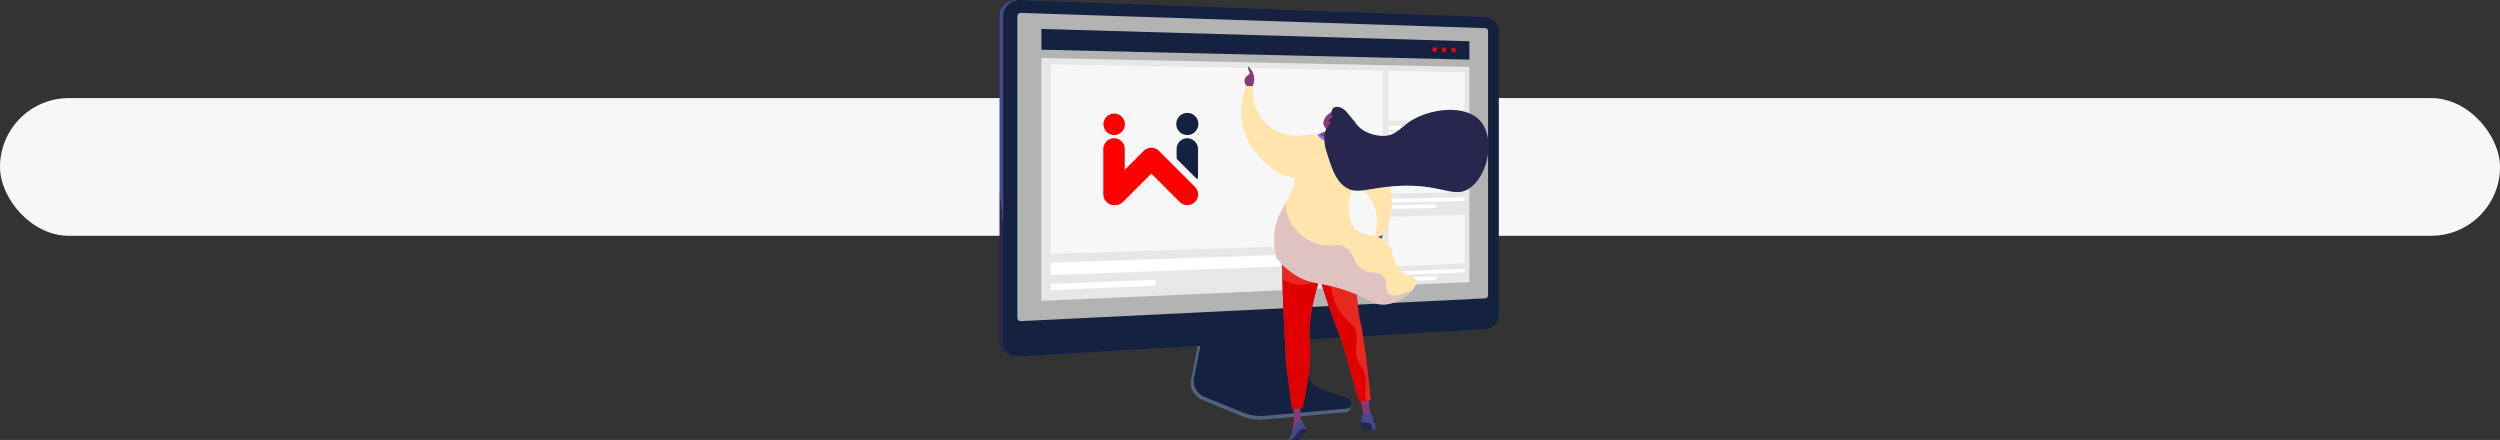 <svg xmlns="http://www.w3.org/2000/svg" xmlns:xlink="http://www.w3.org/1999/xlink" viewBox="0 0 1053 185.307">
  <rect x="0" y="0" width="1053" height="185.307" fill="#333333" stroke="none"/>
  <defs>
    <clipPath id="clip-path">
      <rect id="Rectangle_6419" data-name="Rectangle 6419" width="210.298" height="185.307" fill="none"/>
    </clipPath>
    <clipPath id="clip-path-2">
      <path id="Path_730" data-name="Path 730" d="M0,6.624V143.64c0,3.8,3.386,6.7,7.527,6.455l195.49-11.421a6.3,6.3,0,0,0,5.733-6.326V13.295a6.134,6.134,0,0,0-5.733-6.2L7.527,0c-.1,0-.2-.005-.3-.005C3.223,0,0,2.915,0,6.624" transform="translate(0 0.003)" fill="none"/>
    </clipPath>
    <linearGradient id="linear-gradient" x1="0.032" y1="1.143" x2="0.033" y2="1.143" gradientUnits="objectBoundingBox">
      <stop offset="0" stop-color="#26264f"/>
      <stop offset="0.004" stop-color="#26264f"/>
      <stop offset="1" stop-color="#444b8c"/>
    </linearGradient>
    <clipPath id="clip-path-4">
      <rect id="Rectangle_6397" data-name="Rectangle 6397" width="180.257" height="102.3" fill="none"/>
    </clipPath>
    <clipPath id="clip-path-5">
      <rect id="Rectangle_6398" data-name="Rectangle 6398" width="139.843" height="79.79" fill="none"/>
    </clipPath>
    <clipPath id="clip-path-6">
      <rect id="Rectangle_6399" data-name="Rectangle 6399" width="32.112" height="21.002" fill="none"/>
    </clipPath>
    <clipPath id="clip-path-7">
      <rect id="Rectangle_6400" data-name="Rectangle 6400" width="32.112" height="21.692" fill="none"/>
    </clipPath>
    <clipPath id="clip-path-8">
      <rect id="Rectangle_6401" data-name="Rectangle 6401" width="32.112" height="21.086" fill="none"/>
    </clipPath>
    <clipPath id="clip-path-9">
      <path id="Path_755" data-name="Path 755" d="M1374.281,373.345c-.17.076.046,1,.167,1.414.251.855.521.938.5,1.33-.047.808-1.214.84-1.829,1.913a2.893,2.893,0,0,0,0,2.744,3.268,3.268,0,0,0,2.661,1.5,6.656,6.656,0,0,0,1.081-3.409c.081-3.076-2.135-5.493-2.547-5.494a.075.075,0,0,0-.031.006" transform="translate(-1372.771 -373.339)" fill="none"/>
    </clipPath>
    <linearGradient id="linear-gradient-2" x1="-11.188" y1="34.381" x2="-11.18" y2="34.381" gradientUnits="objectBoundingBox">
      <stop offset="0" stop-color="#311944"/>
      <stop offset="1" stop-color="#893976"/>
    </linearGradient>
    <clipPath id="clip-path-10">
      <path id="Path_756" data-name="Path 756" d="M2071.117,1316.435l-3.764,2.789.9,3.1,3.82-2.428,1.389-4.341Z" transform="translate(-2067.353 -1315.558)" fill="none"/>
    </clipPath>
    <linearGradient id="linear-gradient-3" x1="-21.244" y1="12.911" x2="-21.233" y2="12.911" xlink:href="#linear-gradient-2"/>
    <clipPath id="clip-path-11">
      <path id="Path_757" data-name="Path 757" d="M2017.363,2230.461s2.059,5.179,1.517,7.476a23.117,23.117,0,0,0,3.641-.325,25.1,25.1,0,0,1-1.062-3.532,34.788,34.788,0,0,1-.217-4.139Z" transform="translate(-2017.363 -2229.941)" fill="none"/>
    </clipPath>
    <linearGradient id="linear-gradient-4" x1="-27.13" y1="2.156" x2="-27.116" y2="2.156" xlink:href="#linear-gradient-2"/>
    <clipPath id="clip-path-13">
      <path id="Path_759" data-name="Path 759" d="M1636.97,2257.993s.176,1.7.527,4.214-.965,8.858-.965,8.858l1.43-2.47,2.384-2.081s2,1.294.65-.52c-1.58-1.814-.338-8.294-.338-8.294Z" transform="translate(-1636.531 -2257.701)" fill="none"/>
    </clipPath>
    <linearGradient id="linear-gradient-5" x1="-18.804" y1="1.153" x2="-18.793" y2="1.153" xlink:href="#linear-gradient-2"/>
    <clipPath id="clip-path-14">
      <path id="Path_760" data-name="Path 760" d="M1588.089,1299.162s-3.336,2.985-3.336,15.275,1.58,38.977,1.58,38.977l2.528,19.107a16.723,16.723,0,0,0,4.378-.434c1.58-7.2,4.155-19.375,2.926-29.559-.527-11.061,4.389-24.931,4.389-24.931s4.214,14.046,7.2,21.069,8.667,29.024,9.194,30.6c3.493.317,4.984-.607,4.984-.607s-2.239-23.677-4.346-32.631-1.931-30.55-5.443-36.695a28.918,28.918,0,0,0-10.159-1.452,87.467,87.467,0,0,0-13.895,1.276" transform="translate(-1584.753 -1297.886)" fill="none"/>
    </clipPath>
    <linearGradient id="linear-gradient-6" x1="-3.204" y1="1.174" x2="-3.202" y2="1.174" xlink:href="#linear-gradient-2"/>
    <clipPath id="clip-path-16">
      <rect id="Rectangle_6410" data-name="Rectangle 6410" width="37.179" height="71.346" fill="none"/>
    </clipPath>
    <clipPath id="clip-path-17">
      <path id="Path_762" data-name="Path 762" d="M1605.417,1321.681c1.04,6.761,3.12,10.4,8.322,15.083,4.161,3.12,1.04,9.882,2.6,15.083.52,1.56,2.08,3.12,2.6,4.681,1.936,3.871.128,8.606,1.005,12.7a5.567,5.567,0,0,0,1.985-.569s-2.24-23.677-4.346-32.631-1.931-30.55-5.443-36.695c-7.9-3.16-24.053-.175-24.053-.175s-3.336,2.985-3.336,15.275c0,1,.011,2.09.03,3.255,3.463,3.065,10.546,3.746,14.914.349a2.064,2.064,0,0,1,.835-.378l.023-.065.018.061c1.988-.363,4.394,2.219,4.845,4.023" transform="translate(-1584.752 -1297.886)" fill="none"/>
    </clipPath>
    <linearGradient id="linear-gradient-7" x1="-1.487" y1="1.147" x2="-1.486" y2="1.147" gradientUnits="objectBoundingBox">
      <stop offset="0" stop-color="#ffc444"/>
      <stop offset="0.996" stop-color="#f36f56"/>
      <stop offset="1" stop-color="#f36f56"/>
    </linearGradient>
    <clipPath id="clip-path-18">
      <path id="Path_768" data-name="Path 768" d="M1780.733,748.284a5.967,5.967,0,0,0,5.258,3.166,6.553,6.553,0,0,0,4.843-2.276l-.852-.621a5.992,5.992,0,0,1-3.665,1.247c-4.01-.211-4.336-1.9-4.336-1.9Z" transform="translate(-1780.733 -747.9)" fill="none"/>
    </clipPath>
    <linearGradient id="linear-gradient-8" x1="-12.765" y1="15.591" x2="-12.758" y2="15.591" gradientUnits="objectBoundingBox">
      <stop offset="0" stop-color="#e38ddd"/>
      <stop offset="0.004" stop-color="#e38ddd"/>
      <stop offset="1" stop-color="#9571f6"/>
    </linearGradient>
    <clipPath id="clip-path-19">
      <path id="Path_769" data-name="Path 769" d="M1802.055,622.883c-.46.088-.733.195-2.072,1.259a5.344,5.344,0,0,0-2.026,3.3c-.177,1.366,1.152,2.822,1.374,3.091l-.733,1.03c-1.563.339-1.969.684-1.987.964-.044.691,2.242,1.617,4.395,1.563,1.717-.044,3.569-.717,3.54-1.245-.013-.244-.432-.549-2.124-.846q.115-.5.229-1.007c1.941-3.966,2.412-7.154,1.772-7.6a6.256,6.256,0,0,0-1.67-.593l-.069,0Z" transform="translate(-1796.61 -622.788)" fill="none"/>
    </clipPath>
    <linearGradient id="linear-gradient-9" x1="-9.336" y1="10.444" x2="-9.33" y2="10.444" xlink:href="#linear-gradient-2"/>
    <clipPath id="clip-path-20">
      <path id="Path_770" data-name="Path 770" d="M1837.611,674.469c-.657.393-1.31,1.123-.842,1.45a1.085,1.085,0,0,0,1.472-.565c.19-.453-.03-.959-.386-.959a.474.474,0,0,0-.244.074" transform="translate(-1836.61 -674.395)" fill="none"/>
    </clipPath>
    <linearGradient id="linear-gradient-10" x1="-55.788" y1="51.272" x2="-55.757" y2="51.272" xlink:href="#linear-gradient-2"/>
    <clipPath id="clip-path-21">
      <path id="Path_771" data-name="Path 771" d="M1824.327,599.108a2.919,2.919,0,0,0-.641,2.633c.12.494.274.547.252.87-.062.909-1.718,1.305-1.625,1.763.066.327.927.208,1.076.618.163.45-.784.837-1.191,1.969-.762.51-1.243,1.779-1.41,3.478a15.47,15.47,0,0,0,.479,6.053c2.278,7.357,3.907,12.618,7.85,15.557,5.22,3.89,9.921.3,23.2-.27a63.393,63.393,0,0,1,16.292,1.294c5.847,1.2,9.045,2.4,12.961-.125,8.16-5.265,11.277-21.446,4.6-28.687-6.427-6.974-21.381-5.062-29.676.54-3.854,2.6-5.832,5.677-10.387,5.935-3.462.2-8.969-1.106-11.87-4.856-.365-.472-1.827-2.454-4.022-4.953a5.894,5.894,0,0,0-3.421-2.369,4.693,4.693,0,0,0-.75-.067,2.411,2.411,0,0,0-1.722.616" transform="translate(-1820.692 -598.492)" fill="none"/>
    </clipPath>
    <linearGradient id="linear-gradient-11" x1="-1.614" y1="2.216" x2="-1.613" y2="2.216" gradientUnits="objectBoundingBox">
      <stop offset="0" stop-color="#444b8c"/>
      <stop offset="0.996" stop-color="#26264f"/>
      <stop offset="1" stop-color="#26264f"/>
    </linearGradient>
    <clipPath id="clip-path-23">
      <rect id="Rectangle_6417" data-name="Rectangle 6417" width="58.233" height="42.748" fill="none"/>
    </clipPath>
    <clipPath id="clip-path-24">
      <path id="Path_773" data-name="Path 773" d="M1586.543,1176.184c-1.617-1.658.163-5-2.226-7.486-2.217-2.307-4.727-.443-8.3-2.428-4.577-2.546-3.316-7.207-7.689-9.712-3.144-1.8-4.622.135-9.51-.809a19.79,19.79,0,0,1-13.759-10.319,17.739,17.739,0,0,1-1.768-7.364c-2.195,3.921-4.471,7.678-4.771,14.02a30.166,30.166,0,0,0,1.009,9.194,31.746,31.746,0,0,0,8.228,7.284c5.725,3.483,9.045,2.876,17.266,5.126,13.448,3.68,14.645,8.063,21.313,6.947a18.051,18.051,0,0,0,10.385-5.877c-6.215,2.767-9.009,2.629-10.183,1.426" transform="translate(-1538.493 -1138.065)" fill="none"/>
    </clipPath>
    <linearGradient id="linear-gradient-12" x1="-1.52" y1="1.702" x2="-1.519" y2="1.702" xlink:href="#linear-gradient-8"/>
  </defs>
  <rect id="Rectangle_6359" data-name="Rectangle 6359" width="1053" height="58" rx="29" transform="translate(0 41.313)" fill="#f6f7f8"/>
  <g id="Group_16526" data-name="Group 16526" transform="translate(421)">
    <g id="Group_16641" data-name="Group 16641" clip-path="url(#clip-path)">
      <g id="Group_16589" data-name="Group 16589" transform="translate(0 0)">
        <g id="Group_16588" data-name="Group 16588" clip-path="url(#clip-path-2)">
          <rect id="Rectangle_6396" data-name="Rectangle 6396" width="223.242" height="171.217" transform="translate(-15.538 1.623) rotate(-5.964)" fill="url(#linear-gradient)"/>
        </g>
      </g>
      <g id="Group_16606" data-name="Group 16606" transform="translate(0 0)">
        <g id="Group_16605" data-name="Group 16605" clip-path="url(#clip-path)">
          <path id="Path_731" data-name="Path 731" d="M1125.6,1818.3a9.544,9.544,0,0,1-6.119-7.29l-4.548-23.615-38.9,1.449-4.788,24.6c-.67,3.446,2.014,6.9,5.105,8.171l16.276,6.682a20.255,20.255,0,0,0,9.516,1.447l34.4-3.087a2.185,2.185,0,0,0,1.929-1.984c.117-1.064.822-2.258-.137-2.592Z" transform="translate(-990.626 -1653.036)" fill="#52617c"/>
          <path id="Path_732" data-name="Path 732" d="M1142.127,1803.973a9.454,9.454,0,0,1-6.112-7.2l-4.543-23.318-37.954,1.433-4.783,24.292a7.178,7.178,0,0,0,4.191,8.067l16.26,6.6a20.45,20.45,0,0,0,9.506,1.429l34.363-3.049a2.17,2.17,0,0,0,1.927-1.959,2.23,2.23,0,0,0-1.445-2.372Z" transform="translate(-1006.764 -1640.146)" fill="#15223f"/>
          <path id="Path_733" data-name="Path 733" d="M28.117,150.095c-4.141.242-7.527-2.653-7.527-6.455V6.624c0-3.8,3.386-6.772,7.527-6.621L223.607,7.1a6.134,6.134,0,0,1,5.734,6.2V132.348a6.3,6.3,0,0,1-5.734,6.326Z" transform="translate(-19.042 0.003)" fill="#15223f"/>
          <path id="Path_734" data-name="Path 734" d="M266.825,49.23l-195.49-6.7a3.7,3.7,0,0,0-4.014,3.539V182.783a3.608,3.608,0,0,0,4.014,3.45l195.49-11.028a3.364,3.364,0,0,0,3.07-3.381V52.543a3.274,3.274,0,0,0-3.07-3.313" transform="translate(-62.26 -39.33)" fill="#15223f"/>
          <path id="Path_735" data-name="Path 735" d="M101.476,202.118a1.42,1.42,0,0,1-1.564-1.356V73.681a1.447,1.447,0,0,1,1.564-1.381l195.49,6.424a1.279,1.279,0,0,1,1.2,1.293v111.2a1.3,1.3,0,0,1-1.2,1.313Z" transform="translate(-92.402 -66.864)" fill="#b3b3b3"/>
          <g id="Group_16592" data-name="Group 16592" transform="translate(17.65 24.428)" opacity="0.68">
            <g id="Group_16591" data-name="Group 16591">
              <g id="Group_16590" data-name="Group 16590" clip-path="url(#clip-path-4)">
                <path id="Path_736" data-name="Path 736" d="M415.057,419.355,234.8,427.271v-102.3l180.257,3.784Z" transform="translate(-234.8 -324.972)" fill="#fff"/>
              </g>
            </g>
          </g>
          <path id="Path_737" data-name="Path 737" d="M415.057,175.175,234.8,170.992v-8.737l180.257,5.182Z" transform="translate(-217.15 -150.058)" fill="#15223f"/>
          <path id="Path_738" data-name="Path 738" d="M2426.73,265.3a.957.957,0,0,1-.972.976,1.018,1.018,0,0,1-.973-1.026.957.957,0,0,1,.973-.976,1.019,1.019,0,0,1,.972,1.026" transform="translate(-2242.514 -244.409)" fill="red"/>
          <path id="Path_739" data-name="Path 739" d="M2479.938,266.717a.953.953,0,0,1-.967.973,1.014,1.014,0,0,1-.968-1.023.952.952,0,0,1,.968-.973,1.015,1.015,0,0,1,.967,1.023" transform="translate(-2291.732 -245.721)" fill="red"/>
          <path id="Path_740" data-name="Path 740" d="M2532.844,268.124a.949.949,0,0,1-.961.97,1.01,1.01,0,0,1-.962-1.02.949.949,0,0,1,.962-.97,1.01,1.01,0,0,1,.961,1.02" transform="translate(-2340.672 -247.025)" fill="red"/>
          <g id="Group_16595" data-name="Group 16595" transform="translate(21.582 27.085)" opacity="0.68">
            <g id="Group_16594" data-name="Group 16594">
              <g id="Group_16593" data-name="Group 16593" clip-path="url(#clip-path-5)">
                <path id="Path_741" data-name="Path 741" d="M426.947,435.723,287.1,440.114v-79.79l139.843,2.706Z" transform="translate(-287.104 -360.323)" fill="#fff"/>
              </g>
            </g>
          </g>
          <path id="Path_742" data-name="Path 742" d="M2212.106,707.24l-32.112-.065v-1.567l32.112.1Z" transform="translate(-2016.125 -652.567)" fill="#fff"/>
          <path id="Path_743" data-name="Path 743" d="M2200.158,743.2l-20.164,0v-1.568l20.164.025Z" transform="translate(-2016.124 -685.878)" fill="#fff"/>
          <g id="Group_16598" data-name="Group 16598" transform="translate(163.87 60.48)" opacity="0.68">
            <g id="Group_16597" data-name="Group 16597">
              <g id="Group_16596" data-name="Group 16596" clip-path="url(#clip-path-6)">
                <path id="Path_744" data-name="Path 744" d="M2212.106,825.046l-32.112.538V804.65l32.112-.068Z" transform="translate(-2179.994 -804.581)" fill="#fff"/>
              </g>
            </g>
          </g>
          <path id="Path_745" data-name="Path 745" d="M2212.106,1107.834l-32.112.625v-1.568l32.112-.589Z" transform="translate(-2016.125 -1023.141)" fill="#fff"/>
          <path id="Path_746" data-name="Path 746" d="M2200.158,1146.276l-20.164.43v-1.568l20.164-.408Z" transform="translate(-2016.124 -1058.681)" fill="#fff"/>
          <g id="Group_16601" data-name="Group 16601" transform="translate(163.87 90.5)" opacity="0.68">
            <g id="Group_16600" data-name="Group 16600">
              <g id="Group_16599" data-name="Group 16599" clip-path="url(#clip-path-7)">
                <path id="Path_747" data-name="Path 747" d="M2212.106,1224.406l-32.112,1.228V1204.7l32.112-.758Z" transform="translate(-2179.994 -1203.942)" fill="#fff"/>
              </g>
            </g>
          </g>
          <path id="Path_748" data-name="Path 748" d="M2212.106,1507.194l-32.112,1.314v-1.568l32.112-1.279Z" transform="translate(-2016.125 -1392.481)" fill="#fff"/>
          <path id="Path_749" data-name="Path 749" d="M2200.158,1549.049l-20.164.863v-1.568l20.164-.841Z" transform="translate(-2016.124 -1431.178)" fill="#fff"/>
          <path id="Path_750" data-name="Path 750" d="M383.879,1433.027,287.1,1436.62v-5.245l96.775-3.269Z" transform="translate(-265.522 -1320.754)" fill="#fff"/>
          <path id="Path_751" data-name="Path 751" d="M1977.584,1413.53l-13.807.513v-4.825l13.807-.466Z" transform="translate(-1816.16 -1302.855)" fill="#fff"/>
          <path id="Path_752" data-name="Path 752" d="M1761.706,1420.747l-14.118.524v-4.879l14.118-.477Z" transform="translate(-1616.222 -1309.481)" fill="#fff"/>
          <path id="Path_753" data-name="Path 753" d="M331.379,1570.11l-44.275,1.822v-2.623l44.275-1.748Z" transform="translate(-265.522 -1449.727)" fill="#fff"/>
          <g id="Group_16604" data-name="Group 16604" transform="translate(163.87 29.839)" opacity="0.68">
            <g id="Group_16603" data-name="Group 16603">
              <g id="Group_16602" data-name="Group 16602" clip-path="url(#clip-path-8)">
                <path id="Path_754" data-name="Path 754" d="M2212.106,418.04l-32.112-.151V396.955l32.112.621Z" transform="translate(-2179.994 -396.955)" fill="#fff"/>
              </g>
            </g>
          </g>
        </g>
      </g>
      <g id="Group_16608" data-name="Group 16608" transform="translate(103.191 28.064)">
        <g id="Group_16607" data-name="Group 16607" clip-path="url(#clip-path-9)">
          <rect id="Rectangle_6403" data-name="Rectangle 6403" width="9.001" height="4.51" transform="translate(-0.342 8.898) rotate(-88.652)" fill="url(#linear-gradient-2)"/>
        </g>
      </g>
      <g id="Group_16610" data-name="Group 16610" transform="translate(155.403 98.89)">
        <g id="Group_16609" data-name="Group 16609" clip-path="url(#clip-path-10)">
          <rect id="Rectangle_6404" data-name="Rectangle 6404" width="7.288" height="6.69" transform="translate(-0.602 6.715) rotate(-84.877)" fill="url(#linear-gradient-3)"/>
        </g>
      </g>
      <g id="Group_16612" data-name="Group 16612" transform="translate(151.645 167.624)">
        <g id="Group_16611" data-name="Group 16611" clip-path="url(#clip-path-11)">
          <rect id="Rectangle_6405" data-name="Rectangle 6405" width="5.582" height="8.263" transform="translate(-0.431 0.023) rotate(-3.094)" fill="url(#linear-gradient-4)"/>
        </g>
      </g>
      <g id="Group_16614" data-name="Group 16614" transform="translate(0 0)">
        <g id="Group_16613" data-name="Group 16613" clip-path="url(#clip-path)">
          <path id="Path_758" data-name="Path 758" d="M1634.364,2397.7a1.626,1.626,0,0,1,.389.951,1.546,1.546,0,0,1-.117.637c-.351.924-.9,1.046-1.5,2.026-.364.6-.295.78-.628,1.05a2.18,2.18,0,0,1-1.43.382,25.37,25.37,0,0,1-3.308-.187q1.108-1.428,2.36-2.9.55-.643,1.1-1.255l2.172-.734.961.026" transform="translate(-1505.413 -2217.438)" fill="#26264f"/>
        </g>
      </g>
      <g id="Group_16616" data-name="Group 16616" transform="translate(123.018 169.711)">
        <g id="Group_16615" data-name="Group 16615" clip-path="url(#clip-path-13)">
          <rect id="Rectangle_6407" data-name="Rectangle 6407" width="6.523" height="13.659" transform="translate(-0.72 0.039) rotate(-3.094)" fill="url(#linear-gradient-5)"/>
        </g>
      </g>
      <g id="Group_16618" data-name="Group 16618" transform="translate(119.126 97.562)">
        <g id="Group_16617" data-name="Group 16617" clip-path="url(#clip-path-14)">
          <rect id="Rectangle_6408" data-name="Rectangle 6408" width="37.179" height="74.728" transform="translate(0 0)" fill="url(#linear-gradient-6)"/>
        </g>
      </g>
      <g id="Group_16625" data-name="Group 16625" transform="translate(0 0)">
        <g id="Group_16624" data-name="Group 16624" clip-path="url(#clip-path)">
          <path id="Path_761" data-name="Path 761" d="M1588.088,1299.162s-3.336,2.985-3.336,15.275,1.58,38.977,1.58,38.977l2.529,19.107a16.715,16.715,0,0,0,4.377-.434c1.58-7.2,4.155-19.375,2.926-29.559-.527-11.061,4.389-24.932,4.389-24.932s4.214,14.046,7.2,21.069,8.667,29.024,9.194,30.6c3.492.317,4.984-.607,4.984-.607s-2.24-23.677-4.346-32.631-1.931-30.55-5.443-36.7c-7.9-3.16-24.053-.175-24.053-.175" transform="translate(-1465.626 -1200.324)" fill="#e00000"/>
          <g id="Group_16623" data-name="Group 16623" transform="translate(119.126 97.563)" opacity="0.37" style="mix-blend-mode: multiply;isolation: isolate">
            <g id="Group_16622" data-name="Group 16622">
              <g id="Group_16621" data-name="Group 16621" clip-path="url(#clip-path-16)">
                <g id="Group_16620" data-name="Group 16620" transform="translate(0 0)">
                  <g id="Group_16619" data-name="Group 16619" clip-path="url(#clip-path-17)">
                    <rect id="Rectangle_6409" data-name="Rectangle 6409" width="69.318" height="81.791" transform="matrix(0.859, -0.512, 0.512, 0.859, -32.112, 17.41)" fill="url(#linear-gradient-7)"/>
                  </g>
                </g>
              </g>
            </g>
          </g>
          <path id="Path_763" data-name="Path 763" d="M2024.52,2362.466s-.513,0-.47.663-.231,2.943,2.377,3.049a7.98,7.98,0,0,0,3.1-.185,21.373,21.373,0,0,0-.684-2.181l-.834-1.069-2.245-.235Z" transform="translate(-1871.9 -2184.879)" fill="#26264f"/>
          <path id="Path_764" data-name="Path 764" d="M2031.389,2317.526a8.293,8.293,0,0,0-.674-2.115c-.46-1.036-.083-1.424-.522-2.367a2.812,2.812,0,0,0-.622-.942,2.7,2.7,0,0,0-1.842-.7,1.87,1.87,0,0,0-.867.2,2.025,2.025,0,0,0-.78.823,9.128,9.128,0,0,0-.628,1.864,4.607,4.607,0,0,0-.233,1.2c.684,0,3.314.107,3.87.513a2.179,2.179,0,0,1,.834,1.775c0,.684.342,1,.684.983a1.123,1.123,0,0,0,.781-1.239" transform="translate(-1872.985 -2137.651)" fill="#444b8c"/>
          <path id="Path_765" data-name="Path 765" d="M1628.706,2355.922c.587.009,1.018.477,1.343,1.6s1.885,2.124.065,1.885-3.142,2.34-3.792,3.294-2.4,1.8-2.352.869.813-1.367,1.03-2.321,2.366-5.352,3.706-5.331" transform="translate(-1501.896 -2178.828)" fill="#444b8c"/>
          <path id="Path_766" data-name="Path 766" d="M1819.245,813.846c.432-1.2,3.128-9.09-1.229-16.285a19.392,19.392,0,0,0-10.62-8.071c-5.358-1.582-8.043.451-9.733-1.42-2.869-3.174.381-13.988,6.666-16.154,7.085-2.441,15.584,6.947,19.028,13.113a28.432,28.432,0,0,1,3.145,17.786,27.753,27.753,0,0,1-3.429,9.6l-3.827,1.431" transform="translate(-1661.559 -713.524)" fill="#ffe5ab"/>
          <path id="Path_767" data-name="Path 767" d="M1562.029,755.361c-6.324-.253-11.2-.153-13.956,2.6-2.91,2.908.031,6.191-.6,13.8-.967,11.645-8.388,14.491-8.947,26.305a30.166,30.166,0,0,0,1.009,9.194,31.751,31.751,0,0,0,8.228,7.284c5.725,3.483,9.044,2.876,17.266,5.126,13.448,3.68,14.645,8.063,21.313,6.947,6.739-1.129,12.652-6.8,11.938-9.914-.428-1.865-3.145-1.337-6.272-4.182-4.031-3.666-2.477-7.166-5.542-11.106-4.4-5.659-10.535-2.2-14.287-7.1-3.795-4.961-2.29-14.738.909-20.067,2.089-3.481,2.984-7.56,4.762-11.209a2.534,2.534,0,0,0,.244-1.422c-.289-2.377-4.251-3.666-7.251-4.612a35.773,35.773,0,0,0-8.812-1.637" transform="translate(-1422.845 -698.496)" fill="#ffe5ab"/>
        </g>
      </g>
      <g id="Group_16627" data-name="Group 16627" transform="translate(133.858 56.22)">
        <g id="Group_16626" data-name="Group 16626" clip-path="url(#clip-path-18)">
          <rect id="Rectangle_6412" data-name="Rectangle 6412" width="10.472" height="8.434" transform="translate(-1.627 1.024) rotate(-32.176)" fill="url(#linear-gradient-8)"/>
        </g>
      </g>
      <g id="Group_16629" data-name="Group 16629" transform="translate(135.051 46.815)">
        <g id="Group_16628" data-name="Group 16628" clip-path="url(#clip-path-19)">
          <rect id="Rectangle_6413" data-name="Rectangle 6413" width="14.158" height="13.356" transform="translate(-5.273 7.886) rotate(-56.445)" fill="url(#linear-gradient-9)"/>
        </g>
      </g>
      <g id="Group_16631" data-name="Group 16631" transform="translate(138.058 50.694)">
        <g id="Group_16630" data-name="Group 16630" clip-path="url(#clip-path-20)">
          <rect id="Rectangle_6414" data-name="Rectangle 6414" width="2.466" height="2.633" transform="matrix(0.34, -0.94, 0.94, 0.34, -0.902, 1.637)" fill="url(#linear-gradient-10)"/>
        </g>
      </g>
      <g id="Group_16633" data-name="Group 16633" transform="translate(136.861 44.989)">
        <g id="Group_16632" data-name="Group 16632" clip-path="url(#clip-path-21)">
          <rect id="Rectangle_6415" data-name="Rectangle 6415" width="81.784" height="71.22" transform="matrix(0.846, -0.533, 0.533, 0.846, -17.571, 9.757)" fill="url(#linear-gradient-11)"/>
        </g>
      </g>
      <g id="Group_16640" data-name="Group 16640" transform="translate(0 0)">
        <g id="Group_16639" data-name="Group 16639" clip-path="url(#clip-path)">
          <path id="Path_772" data-name="Path 772" d="M1359.047,482.22A18.227,18.227,0,0,0,1374.6,502.7c5.524.835,7.906-1.546,9.836.076,3.276,2.753,1.535,13.908-4.395,16.913-6.684,3.387-16.387-4.75-20.642-10.388a28.43,28.43,0,0,1-5.547-17.189,27.753,27.753,0,0,1,2.085-9.979,4.928,4.928,0,0,1,3.108.088" transform="translate(-1252.08 -445.696)" fill="#ffe5ab"/>
          <g id="Group_16638" data-name="Group 16638" transform="translate(115.648 85.548)" opacity="0.3" style="mix-blend-mode: multiply;isolation: isolate">
            <g id="Group_16637" data-name="Group 16637">
              <g id="Group_16636" data-name="Group 16636" clip-path="url(#clip-path-23)">
                <g id="Group_16635" data-name="Group 16635" transform="translate(0 0)">
                  <g id="Group_16634" data-name="Group 16634" clip-path="url(#clip-path-24)">
                    <rect id="Rectangle_6416" data-name="Rectangle 6416" width="71.615" height="64.823" transform="translate(-17.338 8.355) rotate(-25.934)" fill="url(#linear-gradient-12)"/>
                  </g>
                </g>
              </g>
            </g>
          </g>
          <path id="Path_774" data-name="Path 774" d="M995.5,641.933a4.653,4.653,0,1,1,4.151-4.151,4.652,4.652,0,0,1-4.151,4.151" transform="translate(-915.924 -585.095)" fill="#15223f"/>
          <path id="Path_775" data-name="Path 775" d="M586.19,802.627a4.6,4.6,0,0,1-4.588-4.62V779.075a4.6,4.6,0,0,1,4.578-4.63h.009a4.517,4.517,0,0,1,4.434,4.511v19.168a4.517,4.517,0,0,1-4.434,4.511Z" transform="translate(-537.883 -716.23)" fill="red"/>
          <path id="Path_776" data-name="Path 776" d="M587.382,645.387a4.512,4.512,0,1,1,4.025-4.027,4.512,4.512,0,0,1-4.025,4.027" transform="translate(-538.627 -588.549)" fill="red"/>
          <path id="Path_777" data-name="Path 777" d="M623.9,851.989a4.482,4.482,0,0,1-3.19-1.319L608.744,838.7,596.773,850.67a4.51,4.51,0,0,1-6.378-6.378l15.159-15.159a4.518,4.518,0,0,1,6.38,0l15.159,15.159a4.508,4.508,0,0,1-3.19,7.7Z" transform="translate(-544.794 -765.587)" fill="red"/>
          <path id="Path_778" data-name="Path 778" d="M992.724,783.615a1.348,1.348,0,0,1-.4-.953v-3.587a4.516,4.516,0,0,1,4.511-4.511h.166a4.623,4.623,0,0,1,4.348,4.648v11.922a.459.459,0,0,1-.784.325Z" transform="translate(-917.736 -716.34)" fill="#15223f"/>
        </g>
      </g>
    </g>
  </g>
</svg>
